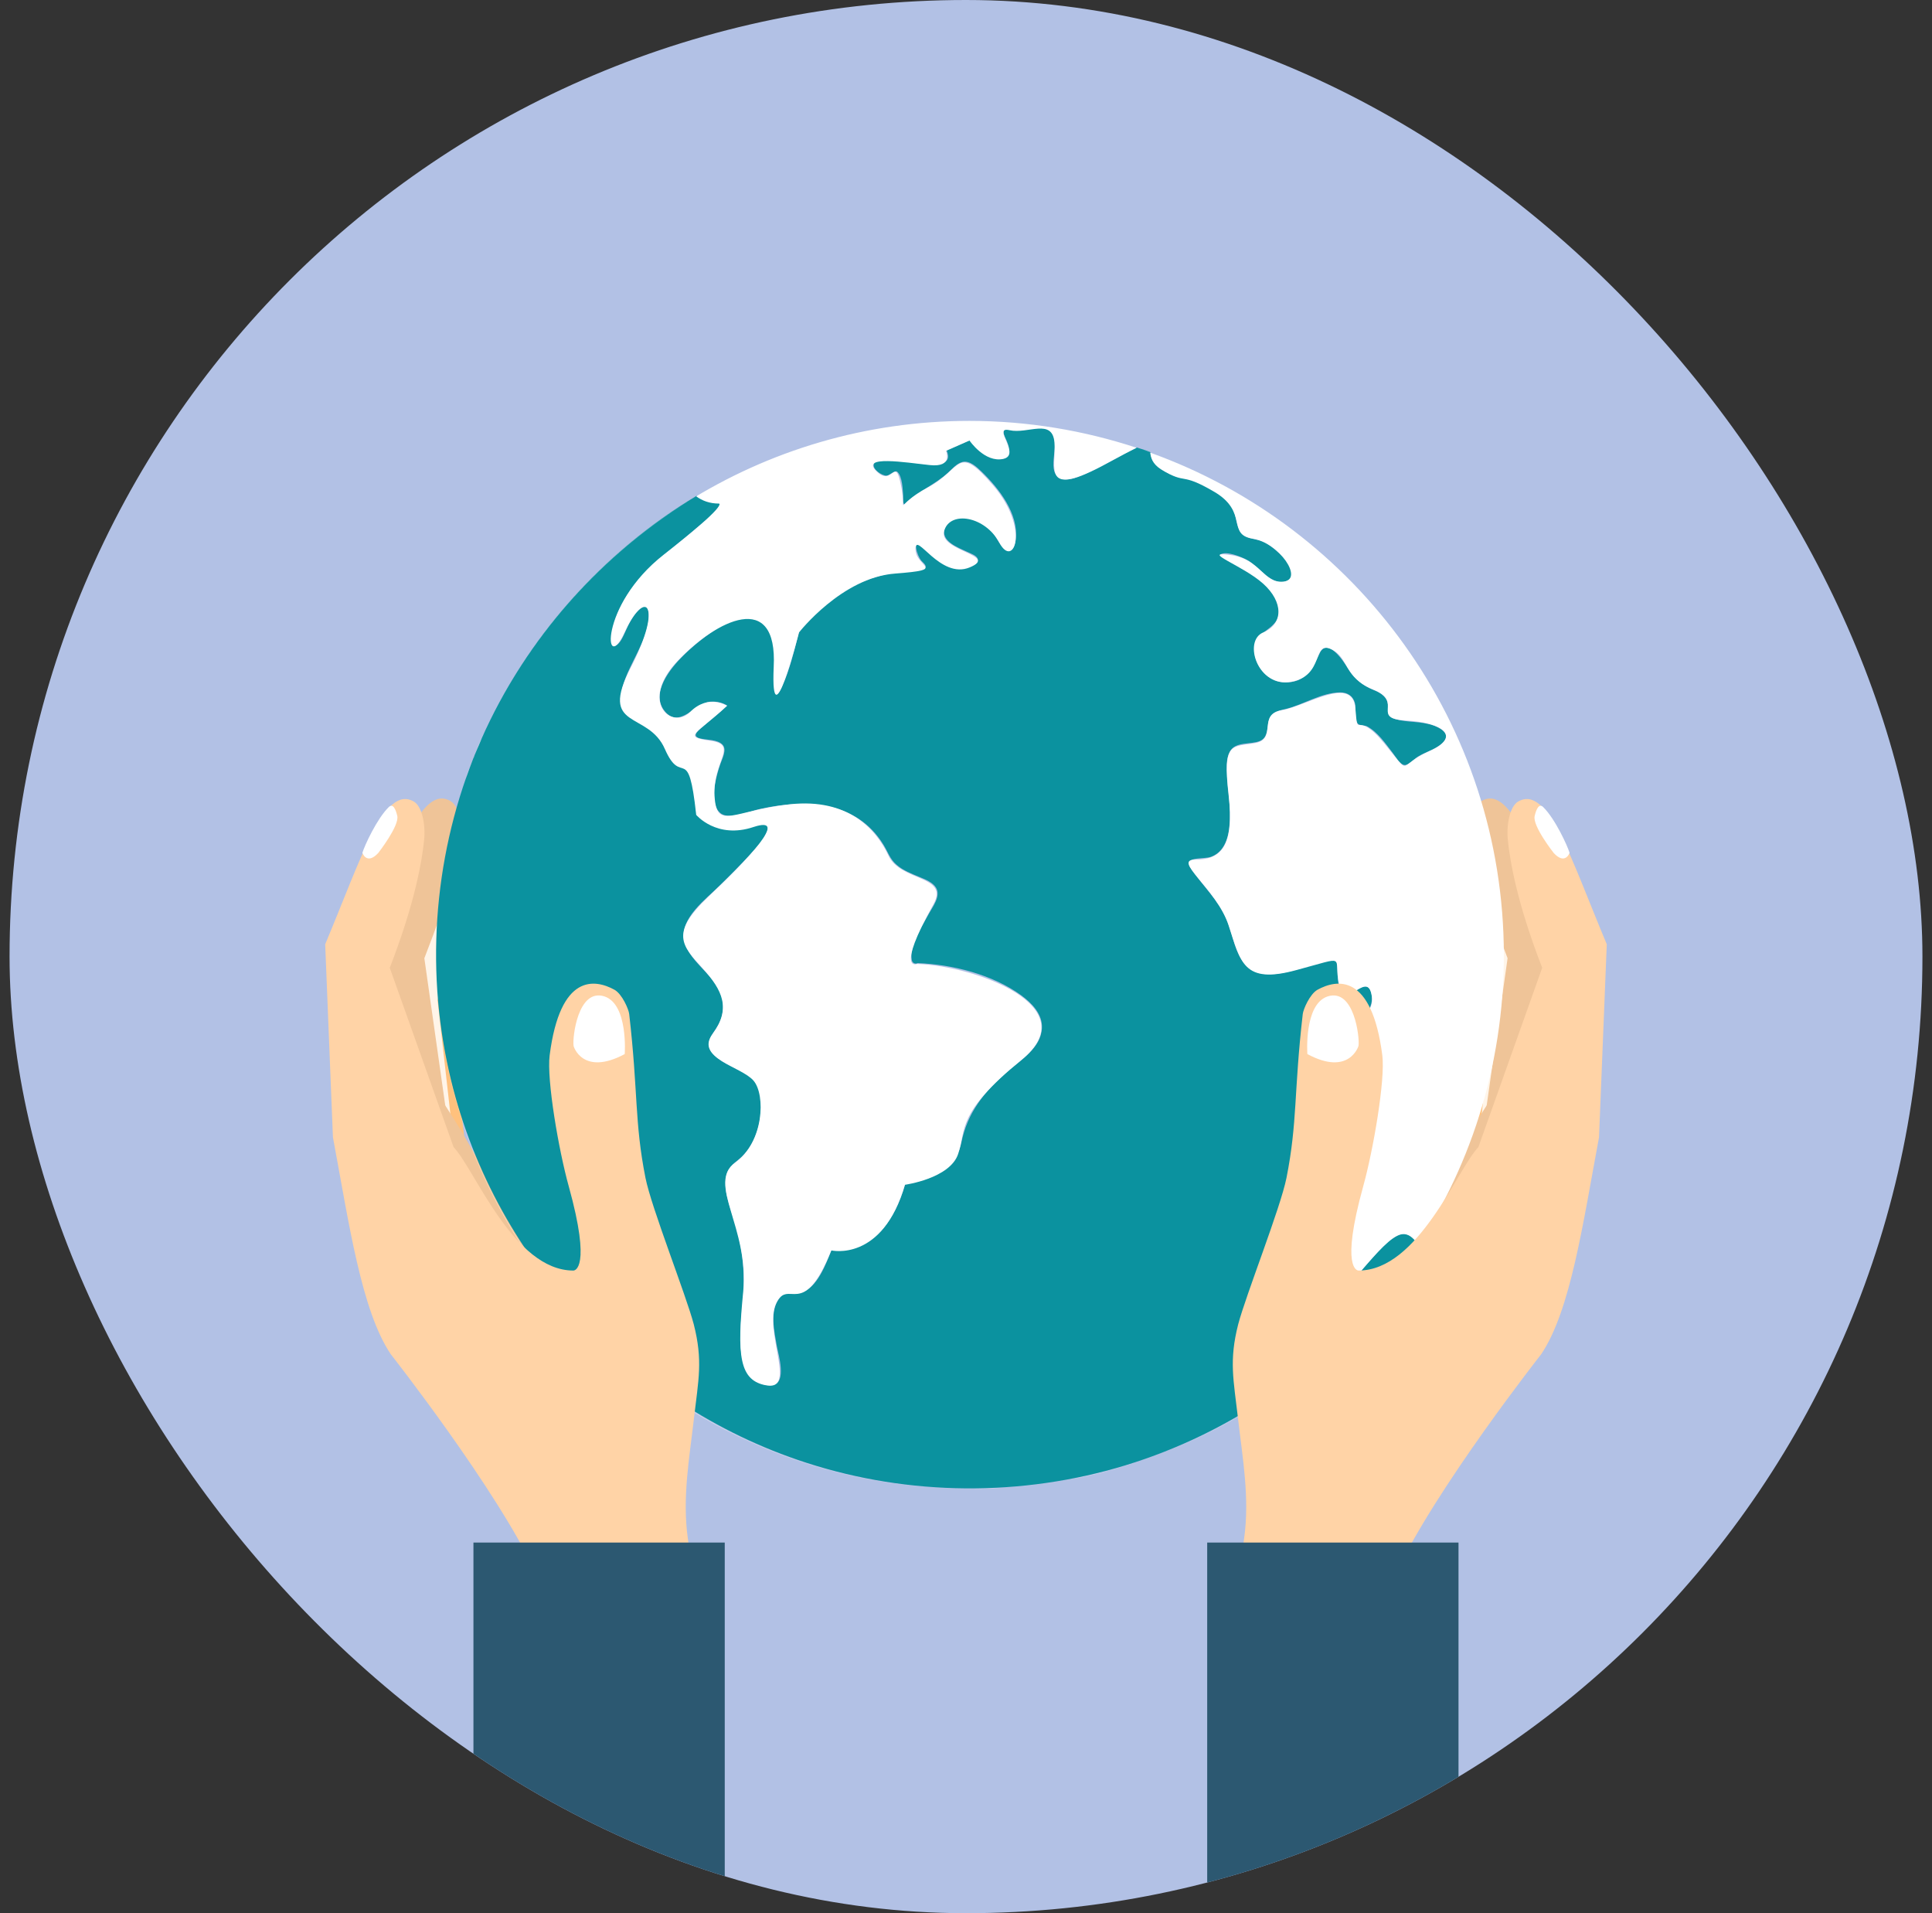 <svg width="101" height="100" viewBox="0 0 101 100" fill="none" xmlns="http://www.w3.org/2000/svg">
<rect x="0" y="0" width="101" height="100" fill="#333333" stroke="none"/>
<g clip-path="url(#clip0_671_6158)">
<rect x="0.5" width="100" height="100" rx="50" fill="#B2C1E5"/>
<path d="M75.895 46.642C75.517 46.885 75.544 48.168 76.922 51.301L77.651 54.406L76.449 65.073L80.243 64.817C80.338 64.115 80.432 63.413 80.527 62.71L80.486 53.353C78.569 49.302 77.313 45.724 75.895 46.642Z" fill="#FFC17D"/>
<path d="M76.372 44.522C75.994 44.766 76.021 46.048 77.398 49.181L78.127 52.286L76.926 62.953L80.72 62.697C80.814 61.995 80.909 61.293 81.004 60.59L80.963 51.233C79.059 47.169 77.803 43.591 76.372 44.522Z" fill="#FFF5E9"/>
<path d="M78.789 56.378C80.045 55.162 81.138 59.78 79.748 63.358C78.357 66.95 71.227 69.381 72.078 67.855C72.807 66.545 77.236 57.877 78.789 56.378Z" fill="#EFC498"/>
<path d="M77.436 41.876C77.017 42.119 76.828 43.051 76.909 43.874C77.017 44.941 77.476 46.642 78.813 50.086L77.152 61.779L81.257 61.684C81.392 60.942 81.527 60.185 81.662 59.429L82.067 49.343C80.204 44.86 79.015 40.944 77.436 41.876Z" fill="#EFC498"/>
<path d="M25.428 46.386C25.806 46.629 25.779 47.911 24.402 51.044L23.673 54.15L24.875 64.817L21.08 64.56C20.986 63.858 20.891 63.156 20.797 62.454L20.837 53.096C22.741 49.032 23.997 45.454 25.428 46.386Z" fill="#FFC17D"/>
<path d="M24.631 44.522C25.009 44.766 24.983 46.048 23.605 49.181L22.876 52.286L24.078 62.953L20.284 62.697C20.189 61.995 20.095 61.293 20 60.59L20.041 51.233C21.944 47.169 23.2 43.591 24.631 44.522Z" fill="#FFF5E9"/>
<path d="M22.209 56.378C20.953 55.162 19.859 59.78 21.25 63.358C22.641 66.95 29.77 69.381 28.92 67.855C28.191 66.545 23.762 57.877 22.209 56.378Z" fill="#EFC498"/>
<path d="M23.561 41.876C23.98 42.119 24.169 43.051 24.088 43.874C23.98 44.941 23.521 46.642 22.184 50.086L23.845 61.779L19.74 61.684C19.605 60.942 19.47 60.185 19.335 59.429L18.93 49.343C20.793 44.86 21.981 40.944 23.561 41.876Z" fill="#EFC498"/>
<path d="M59.414 76.429C58.347 76.78 57.254 77.077 56.133 77.293C57.254 77.064 58.347 76.78 59.414 76.429Z" fill="white"/>
<path d="M52.348 77.766C51.795 77.793 51.255 77.82 50.688 77.82C51.255 77.82 51.808 77.806 52.348 77.766Z" fill="white"/>
<path d="M72.795 66.923C72.552 67.382 72.727 67.22 74.131 65.046C73.78 65.587 73.416 66.113 73.024 66.626C72.957 66.721 72.876 66.829 72.795 66.923Z" fill="#0B929F"/>
<path d="M74.899 37.906C74.251 37.69 73.562 37.771 72.927 37.582C72.549 37.474 72.563 37.245 72.563 36.907C72.563 36.461 72.198 36.218 71.82 36.07C71.239 35.84 70.78 35.462 70.456 34.922C70.227 34.544 69.39 33.288 68.984 34.153C68.593 34.976 68.228 35.705 67.148 35.665C66.257 35.638 65.582 34.787 65.568 33.936C65.555 32.897 66.959 32.951 66.851 31.843C66.73 30.628 65.325 29.94 64.38 29.413C64.34 29.386 63.705 29.049 63.8 28.981C64.11 28.778 64.92 29.116 65.19 29.265C65.771 29.562 66.594 30.804 67.351 30.318C68.134 29.832 66.487 28.522 66.122 28.346C65.744 28.157 65.163 28.198 64.88 27.847C64.637 27.55 64.65 27.091 64.502 26.739C64.097 25.808 62.854 25.173 61.896 24.998C61.18 24.876 60.208 24.444 60.14 23.634C59.911 23.539 59.668 23.458 59.425 23.391C58.574 23.796 57.764 24.296 56.913 24.687C56.522 24.863 55.779 25.241 55.36 24.957C54.672 24.512 55.495 23.161 54.942 22.567C54.537 22.135 53.632 22.5 53.146 22.5C53.024 22.5 52.552 22.338 52.484 22.513C52.417 22.662 52.579 22.918 52.633 23.053C52.862 23.593 52.822 24.079 52.079 23.971C51.512 23.89 51.039 23.445 50.715 22.999L49.487 23.539C50.175 25.187 45.895 23.431 45.679 24.268C45.611 24.539 46.111 24.863 46.341 24.863C46.489 24.863 46.786 24.552 46.908 24.66C47.178 24.903 47.191 25.592 47.218 25.929C47.218 25.983 47.191 26.429 47.299 26.334C47.988 25.686 48.866 25.335 49.554 24.714C49.77 24.512 50.013 24.228 50.31 24.147C50.702 24.052 51.066 24.417 51.323 24.66C52.228 25.538 53.254 26.848 53.105 28.198C53.078 28.4 52.997 28.819 52.7 28.765C52.309 28.697 52.079 27.995 51.823 27.739C51.283 27.185 49.838 26.564 49.406 27.59C49.122 28.279 50.108 28.63 50.567 28.846C50.729 28.927 51.08 29.035 51.12 29.238C51.188 29.521 50.526 29.683 50.364 29.697C49.487 29.818 48.825 29.089 48.218 28.576C47.65 28.103 47.947 29.062 48.163 29.305C48.218 29.372 48.447 29.548 48.38 29.656C48.231 29.886 47.569 29.859 47.353 29.872C46.017 29.994 44.896 30.345 43.789 31.128C43.087 31.628 42.438 32.208 41.885 32.87C41.844 32.91 41.817 32.951 41.777 33.005C41.52 33.99 41.291 35.03 40.845 35.962C40.602 36.461 40.494 36.178 40.467 35.759C40.426 34.801 40.71 33.653 40.102 32.816C39.009 31.317 36.551 33.45 35.727 34.261C35.066 34.909 33.972 36.232 34.755 37.177C35.525 38.109 36.335 36.758 37.118 36.677C37.429 36.65 37.766 36.718 38.023 36.88C37.564 37.312 37.064 37.69 36.592 38.109C36.376 38.298 36.227 38.5 36.592 38.595C36.943 38.689 37.51 38.635 37.78 38.932C38.01 39.189 37.753 39.661 37.658 39.932C37.442 40.553 37.037 41.971 37.658 42.497C38.117 42.889 39.252 42.376 39.738 42.281C42.128 41.754 44.761 41.849 46.179 44.144C46.408 44.509 46.53 44.914 46.867 45.198C47.218 45.508 47.664 45.67 48.082 45.846C48.38 45.967 48.758 46.116 48.933 46.399C49.203 46.845 48.744 47.412 48.541 47.79C48.218 48.398 47.529 49.424 47.664 50.167C47.691 50.329 47.826 50.41 47.974 50.342C49.797 50.41 51.877 50.936 53.376 52.016C53.929 52.422 54.51 53.002 54.469 53.745C54.415 54.785 53.335 55.419 52.646 56.027C51.431 57.093 50.58 58.147 50.256 59.726C49.959 61.144 48.65 61.684 47.326 61.887C46.152 65.951 43.478 65.317 43.478 65.317C43.181 66.046 42.735 67.342 41.844 67.571C41.48 67.666 41.048 67.477 40.778 67.814C40.21 68.49 40.48 69.597 40.615 70.38C40.697 70.812 41.142 72.27 40.4 72.392C39.711 72.5 39.103 71.973 38.901 71.366C38.563 70.326 38.739 69.111 38.833 68.058C38.955 66.64 38.847 65.357 38.442 63.98C38.212 63.183 37.712 62.116 38.023 61.279C38.185 60.861 38.59 60.672 38.874 60.361C39.279 59.929 39.535 59.375 39.67 58.795C39.859 58.025 39.94 56.837 39.225 56.283C38.604 55.797 37.51 55.595 37.132 54.852C36.902 54.393 37.28 54.028 37.496 53.664C37.861 53.056 37.901 52.381 37.591 51.746C37.145 50.828 35.984 50.18 35.768 49.154C35.511 48.006 36.929 46.98 37.618 46.291C38.145 45.778 38.658 45.265 39.157 44.725C39.495 44.347 39.913 43.928 40.102 43.442C40.224 43.145 40.035 43.051 39.751 43.105C39.103 43.226 38.55 43.456 37.861 43.334C37.321 43.24 36.781 42.97 36.416 42.551C36.349 41.971 36.295 41.376 36.146 40.796C36.092 40.58 36.025 40.31 35.836 40.188C35.484 39.945 35.228 39.945 34.985 39.513C34.769 39.135 34.634 38.757 34.337 38.433C34.067 38.149 33.743 37.96 33.419 37.771C32.838 37.434 32.352 37.083 32.46 36.34C32.635 35.057 33.581 33.977 33.864 32.694C33.945 32.33 33.999 31.276 33.392 31.884C33.081 32.195 32.865 32.613 32.69 33.018C32.581 33.248 32.433 33.626 32.19 33.747C31.785 33.936 32.082 32.667 32.109 32.559C32.811 30.25 34.823 28.981 36.551 27.482C36.7 27.347 37.766 26.564 37.604 26.294C37.105 26.294 36.727 26.145 36.416 25.916C31.474 28.873 27.504 33.356 25.169 38.622C22.832 43.901 22.198 49.883 23.373 55.541C25.384 65.276 32.703 73.405 42.155 76.456C47.529 78.198 53.429 78.239 58.831 76.591C64.367 74.903 69.295 71.474 72.819 66.896C73.116 66.343 74.034 64.898 74.156 65.019C73.845 64.668 73.535 64.331 73.049 64.574C72.63 64.79 72.293 65.168 71.969 65.505C71.05 66.505 70.213 67.585 69.228 68.517C68.742 68.976 68.228 69.394 67.769 69.88C67.472 70.204 67.189 70.596 66.838 70.866C66.149 71.352 65.636 69.543 65.568 69.151C65.366 68.085 65.973 67.207 66.73 66.532C67.229 66.086 68.485 65.478 68.539 64.736C68.606 63.953 67.688 63.224 67.985 62.44C68.161 61.968 68.769 61.819 69.093 61.468C69.471 61.063 69.646 60.537 69.768 60.01C69.862 59.618 69.903 59.186 70.105 58.835C70.308 58.511 70.672 58.295 70.888 57.958C71.401 57.174 71.752 55.973 71.064 55.19C70.821 54.906 70.281 54.758 70.173 54.379C70.092 54.096 70.402 53.866 70.591 53.718C71.185 53.245 71.915 52.732 71.671 51.854C71.456 51.125 70.794 51.989 70.375 51.949C69.808 51.895 69.97 50.72 69.889 50.342C69.795 49.91 68.336 50.518 68.12 50.585C67.243 50.828 65.946 51.247 65.19 50.504C64.542 49.883 64.461 48.843 64.124 48.06C63.691 47.047 62.895 46.332 62.287 45.427C61.801 44.712 62.908 44.941 63.327 44.779C64.151 44.455 64.286 43.483 64.299 42.7C64.313 41.998 64.191 41.295 64.151 40.593C64.124 40.188 64.083 39.688 64.286 39.297C64.569 38.743 65.379 38.932 65.865 38.73C66.243 38.568 66.243 38.163 66.297 37.812C66.379 37.258 66.73 37.163 67.216 37.056C68.161 36.826 69.066 36.205 70.065 36.191C70.443 36.191 70.74 36.38 70.834 36.758C70.902 37.029 70.794 37.623 70.996 37.839C71.077 37.92 71.334 37.906 71.456 37.96C72.023 38.257 72.428 38.865 72.806 39.351C72.941 39.513 73.184 39.972 73.427 39.986C73.643 39.999 73.94 39.661 74.115 39.553C74.561 39.27 75.223 39.135 75.533 38.689C75.79 38.298 75.223 38.014 74.899 37.906Z" fill="#0B929F"/>
<path d="M72.797 66.923C72.878 66.829 72.959 66.721 73.026 66.626C73.404 66.113 73.783 65.586 74.134 65.046C74.026 64.925 73.094 66.37 72.797 66.923Z" fill="#0B929F"/>
<path d="M22.781 49.91C22.781 49.897 22.781 49.87 22.781 49.856C22.781 49.883 22.781 49.897 22.781 49.91C22.781 65.33 35.271 77.82 50.691 77.82C35.298 77.82 22.781 65.303 22.781 49.91Z" fill="white"/>
<path d="M25.796 37.312C25.783 37.339 25.756 37.38 25.742 37.407C25.756 37.38 25.769 37.352 25.796 37.312Z" fill="white"/>
<path d="M25.279 38.379C25.251 38.433 25.224 38.487 25.211 38.527C25.224 38.473 25.251 38.433 25.279 38.379Z" fill="white"/>
<path d="M24.739 39.648C24.59 40.013 24.455 40.391 24.32 40.769C24.442 40.391 24.59 40.013 24.739 39.648Z" fill="white"/>
<path d="M25.21 38.527C25.075 38.838 24.94 39.162 24.805 39.472C24.926 39.162 25.061 38.838 25.21 38.527Z" fill="white"/>
<path d="M25.797 37.312C28.187 32.6 31.887 28.657 36.396 25.943C36.707 26.172 37.099 26.321 37.585 26.321C37.585 26.321 38.125 26.321 34.695 28.994C31.279 31.668 31.59 35.381 32.656 33.045C33.723 30.709 34.695 31.56 32.98 34.882C31.265 38.203 33.885 37.123 34.763 39.162C35.654 41.187 35.978 38.73 36.396 42.592C36.396 42.592 37.463 43.874 39.394 43.226C41.325 42.592 39.07 44.941 37.045 46.858C35.006 48.789 35.654 49.424 36.721 50.599C37.787 51.773 38.219 52.732 37.261 54.028C36.302 55.311 38.759 55.743 39.394 56.486C40.029 57.228 39.934 59.699 38.435 60.766C36.937 61.833 39.178 64.182 38.854 67.504C38.53 70.812 38.611 72.203 40.123 72.419C41.635 72.635 39.921 69.529 40.569 68.138C41.217 66.748 41.959 69.097 43.458 65.357C43.458 65.357 46.132 65.992 47.306 61.927C47.306 61.927 49.656 61.603 50.088 60.32C50.52 59.038 49.98 58.187 53.396 55.406C56.812 52.624 51.047 50.49 47.941 50.383C47.941 50.383 46.807 50.842 48.792 47.277C49.656 45.724 47.077 46.102 46.442 44.711C45.794 43.321 44.309 41.714 41.311 42.038C38.314 42.362 37.463 43.429 37.355 41.606C37.247 39.783 38.638 38.932 37.139 38.716C35.64 38.5 36.396 38.392 38.003 36.893C38.003 36.893 37.045 36.245 36.072 37.218C35.114 38.176 33.399 36.677 35.424 34.544C37.463 32.397 40.663 30.804 40.447 34.868C40.272 38.959 41.77 33.059 41.77 33.059C41.77 33.059 44.012 30.183 46.794 29.98C49.575 29.764 47.86 29.656 47.86 28.697C47.86 27.739 49.143 30.304 50.696 29.656C52.248 29.008 49.035 28.805 49.359 27.739C49.683 26.672 51.506 26.983 52.248 28.373C52.991 29.764 53.855 27.631 51.924 25.376C49.994 23.134 50.318 24.525 48.495 25.484C46.685 26.442 47.428 26.983 47.104 25.376C46.78 23.769 46.672 25.484 45.821 24.633C44.957 23.782 47.347 24.174 48.603 24.309C49.858 24.444 49.453 23.566 49.453 23.566L50.682 23.026C50.682 23.026 51.479 24.201 52.451 23.985C53.41 23.769 51.816 22.27 52.775 22.486C53.734 22.702 55.017 21.838 55.125 23.134C55.233 24.417 54.382 26.132 57.906 24.201C58.622 23.809 59.094 23.566 59.418 23.404C56.664 22.5 53.734 22 50.682 22C39.813 22 30.401 28.238 25.797 37.312Z" fill="white"/>
<path d="M24.81 39.486C24.783 39.54 24.769 39.594 24.742 39.648C24.756 39.594 24.783 39.54 24.81 39.486Z" fill="white"/>
<path d="M60.133 23.661C60.16 23.917 60.241 24.241 60.686 24.525C62.077 25.376 61.645 24.633 63.468 25.7C65.291 26.767 64.116 27.941 65.493 28.157C66.884 28.373 68.167 30.291 67.1 30.399C66.034 30.507 65.925 29.224 64.319 29.008C62.712 28.792 64.967 29.548 66.034 30.507C67.1 31.465 67.1 32.613 66.034 33.059C64.967 33.504 65.75 35.962 67.505 35.638C69.247 35.314 68.599 33.504 69.571 33.923C70.53 34.355 70.219 35.422 71.813 36.056C73.419 36.704 71.597 37.555 73.527 37.663C75.458 37.771 76.417 38.514 74.702 39.27C72.987 40.026 73.852 40.661 72.353 38.838C70.854 37.015 71.002 38.757 70.854 37.015C70.705 35.273 68.288 36.907 67.006 37.123C65.723 37.339 66.79 38.622 65.615 38.838C64.44 39.054 63.9 38.73 64.224 41.511C64.548 44.293 63.792 44.928 62.509 44.928C61.227 44.928 63.59 46.426 64.224 48.357C64.859 50.275 64.98 51.463 67.762 50.707C70.543 49.964 69.679 49.964 70.003 51.449C70.327 52.948 71.502 50.599 71.718 52.084C71.934 53.583 69.044 53.907 70.651 54.865C72.258 55.824 71.083 58.079 70.327 58.606C69.585 59.146 70.111 61.063 68.504 61.927C66.898 62.778 69.247 64.277 68.288 65.249C67.33 66.208 64.751 67.382 65.723 69.745C66.695 72.095 66.695 70.704 68.721 68.989C70.746 67.274 72.461 64.398 73.433 64.506C73.77 64.547 73.946 64.817 74.148 65.046C71.043 69.853 66.493 73.634 61.132 75.808C71.38 71.676 78.618 61.644 78.618 49.91C78.604 37.812 70.908 27.523 60.133 23.661Z" fill="white"/>
<path d="M59.672 23.485C59.834 23.539 59.982 23.593 60.145 23.661C59.982 23.593 59.82 23.539 59.672 23.485Z" fill="white"/>
<path d="M80.622 50.585C79.285 47.142 78.934 44.968 78.826 43.901C78.745 43.091 78.934 42.159 79.353 41.903C80.933 40.971 82.121 44.887 83.998 49.356L83.593 59.443C82.756 63.926 82.108 68.503 80.568 70.785C80.568 70.785 75.046 77.806 72.98 82.235C72.98 82.235 73.547 88.743 72.48 93.402C72.48 93.402 64.109 94.496 63.258 91.376C63.609 90.931 64.649 83.288 65.04 80.412C65.337 78.279 64.959 76.226 64.716 74.106C64.487 72.122 64.243 71.123 64.73 69.219C65.135 67.679 66.944 63.129 67.255 61.563C67.835 58.633 67.633 57.107 68.105 53.002C68.132 52.759 68.47 51.962 68.875 51.733C69.888 51.179 71.71 50.855 72.264 55.162C72.426 56.432 71.791 60.118 71.265 62.008C70.063 66.343 70.968 66.41 71.022 66.41C74.154 66.41 76.166 61.13 77.287 59.956L80.622 50.585Z" fill="#FFD3A6"/>
<path d="M68.346 55.095C68.346 55.095 68.157 52.502 69.399 52.084C70.79 51.625 71.087 54.231 71.02 54.663C71.02 54.676 70.534 56.27 68.346 55.095Z" fill="white"/>
<path d="M81.229 44.59C81.229 44.59 80.095 43.158 80.23 42.645C80.311 42.294 80.46 41.97 80.675 42.186C81.297 42.794 81.945 44.212 82.053 44.576C82.053 44.59 81.823 45.224 81.229 44.59Z" fill="white"/>
<path d="M76.247 80.628H63.109V102.381H76.247V80.628Z" fill="#2C5871"/>
<path d="M20.376 50.585C21.712 47.142 22.064 44.968 22.172 43.901C22.253 43.091 22.064 42.159 21.645 41.903C20.065 40.971 18.877 44.887 17 49.356L17.405 59.443C18.242 63.926 18.89 68.503 20.43 70.785C20.43 70.785 25.952 77.806 28.018 82.235C28.018 82.235 27.451 88.743 28.518 93.402C28.518 93.402 36.889 94.496 37.74 91.376C37.389 90.931 36.349 83.288 35.958 80.412C35.661 78.279 36.039 76.226 36.282 74.106C36.511 72.122 36.754 71.123 36.268 69.219C35.863 67.679 34.054 63.129 33.743 61.563C33.163 58.633 33.365 57.107 32.893 53.002C32.866 52.759 32.528 51.962 32.123 51.733C31.11 51.179 29.287 50.855 28.734 55.162C28.572 56.432 29.206 60.118 29.733 62.008C30.935 66.343 30.03 66.41 29.976 66.41C26.843 66.41 24.831 61.13 23.711 59.956L20.376 50.585Z" fill="#FFD3A6"/>
<path d="M32.659 55.095C32.659 55.095 32.848 52.502 31.606 52.084C30.215 51.625 29.918 54.231 29.985 54.663C29.972 54.676 30.458 56.27 32.659 55.095Z" fill="white"/>
<path d="M19.769 44.59C19.769 44.59 20.89 43.158 20.768 42.645C20.687 42.294 20.539 41.97 20.323 42.186C19.701 42.794 19.053 44.212 18.945 44.576C18.945 44.59 19.175 45.224 19.769 44.59Z" fill="white"/>
<path d="M37.888 80.628H24.75V102.381H37.888V80.628Z" fill="#2C5871"/>
</g>
<defs>
<clipPath id="clip0_671_6158">
<rect x="0.5" width="100" height="100" rx="50" fill="white"/>
</clipPath>
</defs>
</svg>
